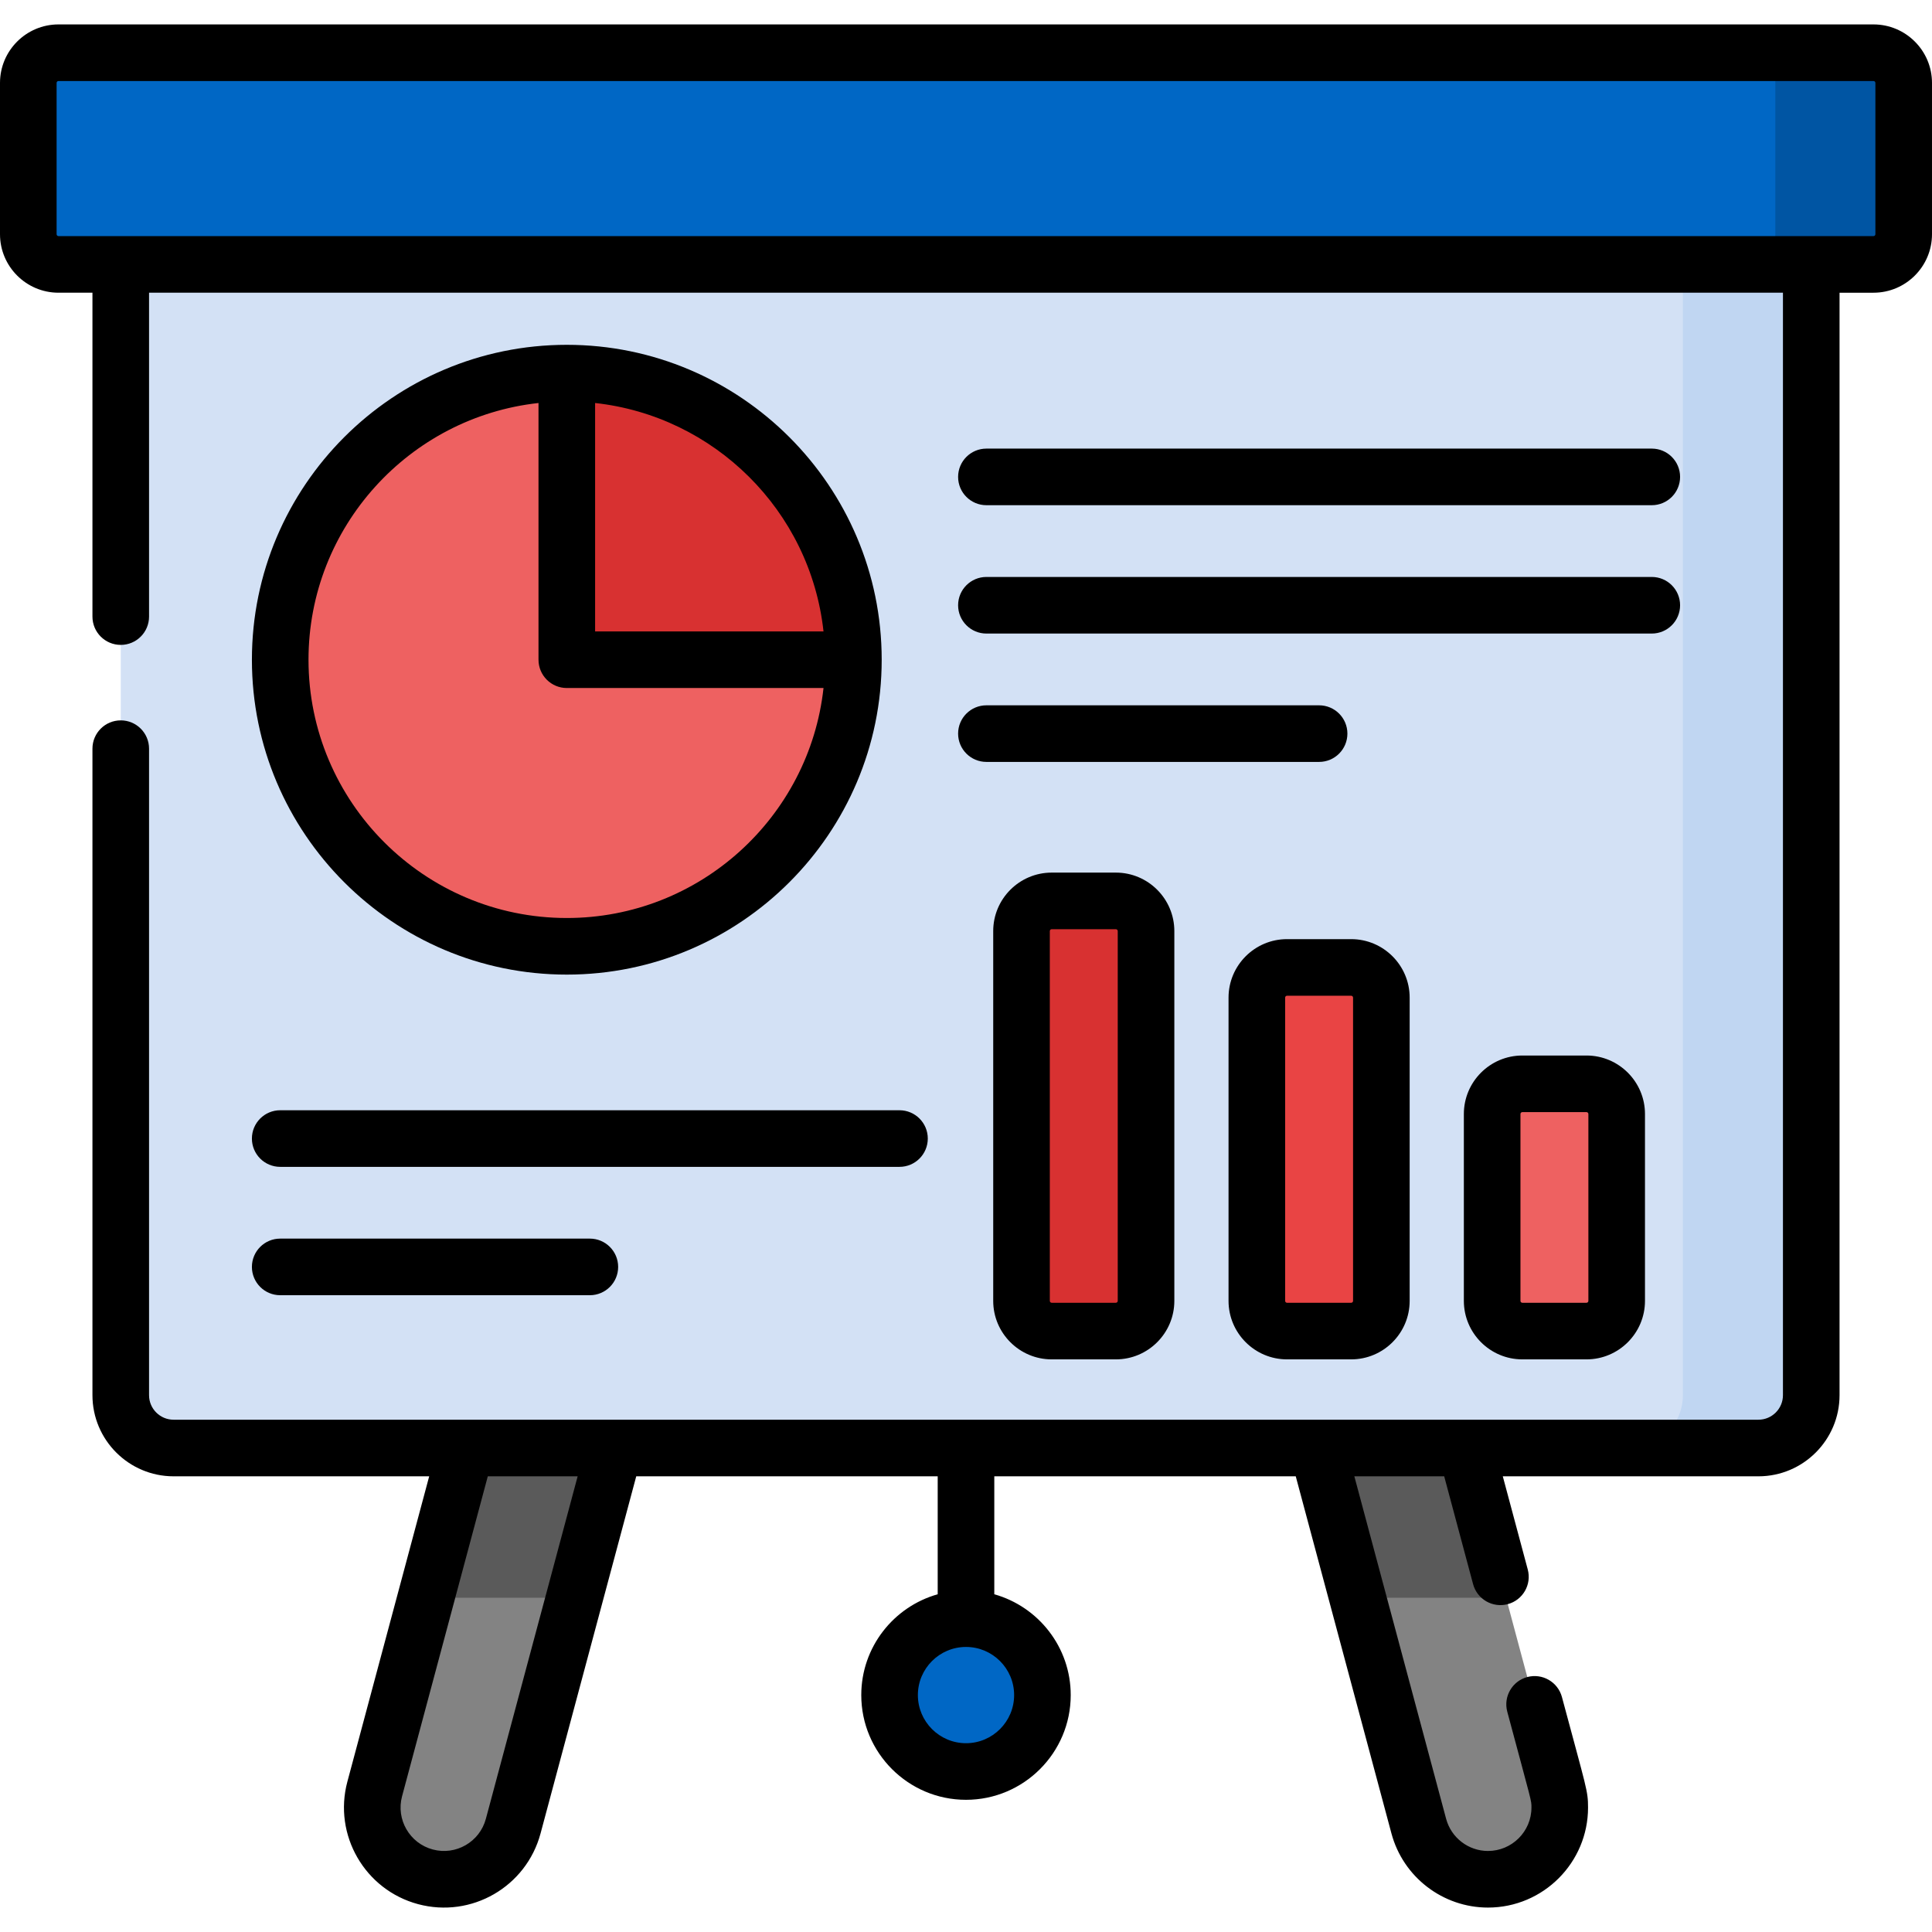 <svg id="Capa_1" enable-background="new 0 0 512 512" height="512" viewBox="0 0 512 512" width="512" xmlns="http://www.w3.org/2000/svg"><g><g><path d="m399.263 497.374c-10.136 2.716-20.554-3.299-23.27-13.435l-49.919-186.3c-2.716-10.136 3.299-20.554 13.435-23.27 10.136-2.716 20.554 3.299 23.27 13.435l49.919 186.3c2.716 10.135-3.299 20.554-13.435 23.27z" fill="#838383"/><path d="m112.737 497.374c10.136 2.716 20.554-3.299 23.27-13.435l49.919-186.3c2.716-10.136-3.299-20.554-13.435-23.27-10.136-2.716-20.554 3.299-23.27 13.435l-49.919 186.3c-2.716 10.135 3.299 20.554 13.435 23.27z" fill="#838383"/><path d="m362.779 287.804c-2.716-10.136-13.134-16.151-23.27-13.435-10.136 2.716-16.151 13.134-13.435 23.27l33.704 125.784h39.341z" fill="#5a5a5a"/><path d="m172.491 274.369c-10.136-2.716-20.554 3.299-23.27 13.435l-36.339 135.619h39.341l33.704-125.784c2.715-10.136-3.3-20.554-13.436-23.27z" fill="#5a5a5a"/><circle cx="256" cy="449.213" fill="#0067c5" r="20.254"/><path d="m466 383.738h-420c-7.732 0-14-6.268-14-14v-327.717h448v327.717c0 7.732-6.268 14-14 14z" fill="#d3e1f5"/><circle cx="150.209" cy="174.831" fill="#ee6161" r="75.95"/><path d="m150.209 98.881v75.95h75.95c0-41.946-34.004-75.95-75.95-75.95z" fill="#d83131"/><path d="m295.713 352.747h-17c-4.418 0-8-3.582-8-8v-97.998c0-4.418 3.582-8 8-8h17c4.418 0 8 3.582 8 8v97.998c0 4.418-3.582 8-8 8z" fill="#d83131"/><path d="m358.075 352.747h-17c-4.418 0-8-3.582-8-8v-80.366c0-4.418 3.582-8 8-8h17c4.418 0 8 3.582 8 8v80.366c0 4.418-3.582 8-8 8z" fill="#e94444"/><path d="m420.437 352.747h-17c-4.418 0-8-3.582-8-8v-49.524c0-4.418 3.582-8 8-8h17c4.418 0 8 3.582 8 8v49.524c0 4.418-3.582 8-8 8z" fill="#ee6161"/><path d="m445.984 42.021v327.717c0 7.732-6.268 14-14 14h34.016c7.732 0 14-6.268 14-14v-327.717z" fill="#c0d6f2"/><path d="m496.5 70.071h-481c-4.418 0-8-3.582-8-8v-40.1c0-4.418 3.582-8 8-8h481c4.418 0 8 3.582 8 8v40.1c0 4.418-3.582 8-8 8z" fill="#0067c5"/><path d="m496.5 13.971h-34.016c4.418 0 8 3.582 8 8v40.1c0 4.418-3.582 8-8 8h34.016c4.418 0 8-3.582 8-8v-40.1c0-4.418-3.582-8-8-8z" fill="#0055a3"/></g><g><path d="m496.5 6.471h-481c-8.547 0-15.5 6.953-15.5 15.5v40.1c0 8.547 6.953 15.5 15.5 15.5h9v85.834c0 4.142 3.358 7.5 7.5 7.5s7.5-3.358 7.5-7.5v-85.834h433v292.167c0 3.584-2.916 6.5-6.5 6.5-3.956 0-298.415 0-303.144 0-11.779 0-105.348 0-116.856 0-3.584 0-6.5-2.916-6.5-6.5v-171.333c0-4.142-3.358-7.5-7.5-7.5s-7.5 3.358-7.5 7.5v171.333c0 11.855 9.645 21.5 21.5 21.5h67.741l-21.684 80.925c-3.781 14.113 4.625 28.673 18.739 32.456 14.145 3.788 28.664-4.588 32.456-18.739l25.359-94.642h79.889v31.26c-11.67 3.281-20.254 14.011-20.254 26.716 0 15.304 12.45 27.754 27.754 27.754s27.754-12.45 27.754-27.754c0-12.705-8.584-23.435-20.254-26.716v-31.26h79.889l25.359 94.642c3.1 11.567 13.621 19.646 25.585 19.646 14.68 0 26.517-11.948 26.517-26.493 0-4.511-.374-4.879-6.917-29.296-1.072-4.001-5.186-6.375-9.186-5.304-4.001 1.072-6.375 5.185-5.304 9.186 6.586 24.577 6.406 23.39 6.406 25.414 0 6.356-5.192 11.493-11.517 11.493-5.188 0-9.751-3.507-11.096-8.528l-24.319-90.76h23.811l7.656 28.574c1.072 4 5.184 6.374 9.186 5.303 4.001-1.072 6.375-5.185 5.303-9.186l-6.616-24.691h67.743c11.855 0 21.5-9.645 21.5-21.5v-292.167h9c8.547 0 15.5-6.953 15.5-15.5v-40.1c0-8.547-6.953-15.5-15.5-15.5zm-227.746 442.742c0 7.033-5.721 12.754-12.754 12.754s-12.754-5.721-12.754-12.754 5.721-12.754 12.754-12.754 12.754 5.722 12.754 12.754zm-139.991 32.785c-1.645 6.141-7.944 9.775-14.084 8.132-6.125-1.642-9.773-7.96-8.132-14.085l22.724-84.807h23.812zm368.237-419.927c0 .276-.224.5-.5.5-6.294 0-474.825 0-481 0-.276 0-.5-.224-.5-.5v-40.1c0-.276.224-.5.5-.5h481c.276 0 .5.224.5.5z"/><path d="m150.208 91.381c-46.015 0-83.45 37.436-83.45 83.45s37.436 83.45 83.45 83.45 83.45-37.436 83.45-83.45c.001-46.018-37.438-83.45-83.45-83.45zm7.5 15.419c31.494 3.45 57.019 28.455 60.531 60.531h-60.531zm-7.5 136.481c-37.744 0-68.45-30.707-68.45-68.45 0-35.208 26.723-64.282 60.95-68.031v68.031c0 4.142 3.358 7.5 7.5 7.5h68.031c-3.748 34.226-32.822 60.95-68.031 60.95z"/><path d="m261.408 133.884h176.333c4.142 0 7.5-3.358 7.5-7.5s-3.358-7.5-7.5-7.5h-176.333c-4.142 0-7.5 3.358-7.5 7.5s3.358 7.5 7.5 7.5z"/><path d="m261.408 167.899h176.333c4.142 0 7.5-3.358 7.5-7.5s-3.358-7.5-7.5-7.5h-176.333c-4.142 0-7.5 3.358-7.5 7.5s3.358 7.5 7.5 7.5z"/><path d="m261.408 201.915h88.167c4.142 0 7.5-3.358 7.5-7.5s-3.358-7.5-7.5-7.5h-88.167c-4.142 0-7.5 3.358-7.5 7.5s3.358 7.5 7.5 7.5z"/><path d="m278.712 231.249c-8.547 0-15.5 6.953-15.5 15.5v97.998c0 8.547 6.953 15.5 15.5 15.5h17c8.547 0 15.5-6.953 15.5-15.5v-97.998c0-8.547-6.953-15.5-15.5-15.5zm17.5 15.5v97.998c0 .276-.224.5-.5.5h-17c-.276 0-.5-.224-.5-.5v-97.998c0-.276.224-.5.5-.5h17c.276 0 .5.224.5.5z"/><path d="m341.075 248.881c-8.547 0-15.5 6.953-15.5 15.5v80.366c0 8.547 6.953 15.5 15.5 15.5h17c8.547 0 15.5-6.953 15.5-15.5v-80.366c0-8.547-6.953-15.5-15.5-15.5zm17.5 15.5v80.366c0 .276-.224.5-.5.5h-17c-.276 0-.5-.224-.5-.5v-80.366c0-.276.224-.5.5-.5h17c.276 0 .5.224.5.5z"/><path d="m403.437 279.723c-8.547 0-15.5 6.953-15.5 15.5v49.524c0 8.547 6.953 15.5 15.5 15.5h17c8.547 0 15.5-6.953 15.5-15.5v-49.524c0-8.547-6.953-15.5-15.5-15.5zm17.5 15.5v49.524c0 .276-.224.5-.5.5h-17c-.276 0-.5-.224-.5-.5v-49.524c0-.276.224-.5.5-.5h17c.276 0 .5.224.5.5z"/><path d="m74.258 309.229h164.117c4.142 0 7.5-3.358 7.5-7.5s-3.358-7.5-7.5-7.5h-164.117c-4.142 0-7.5 3.358-7.5 7.5s3.358 7.5 7.5 7.5z"/><path d="m74.258 343.245h82.059c4.142 0 7.5-3.358 7.5-7.5s-3.358-7.5-7.5-7.5h-82.059c-4.142 0-7.5 3.358-7.5 7.5s3.358 7.5 7.5 7.5z"/></g></g></svg>
